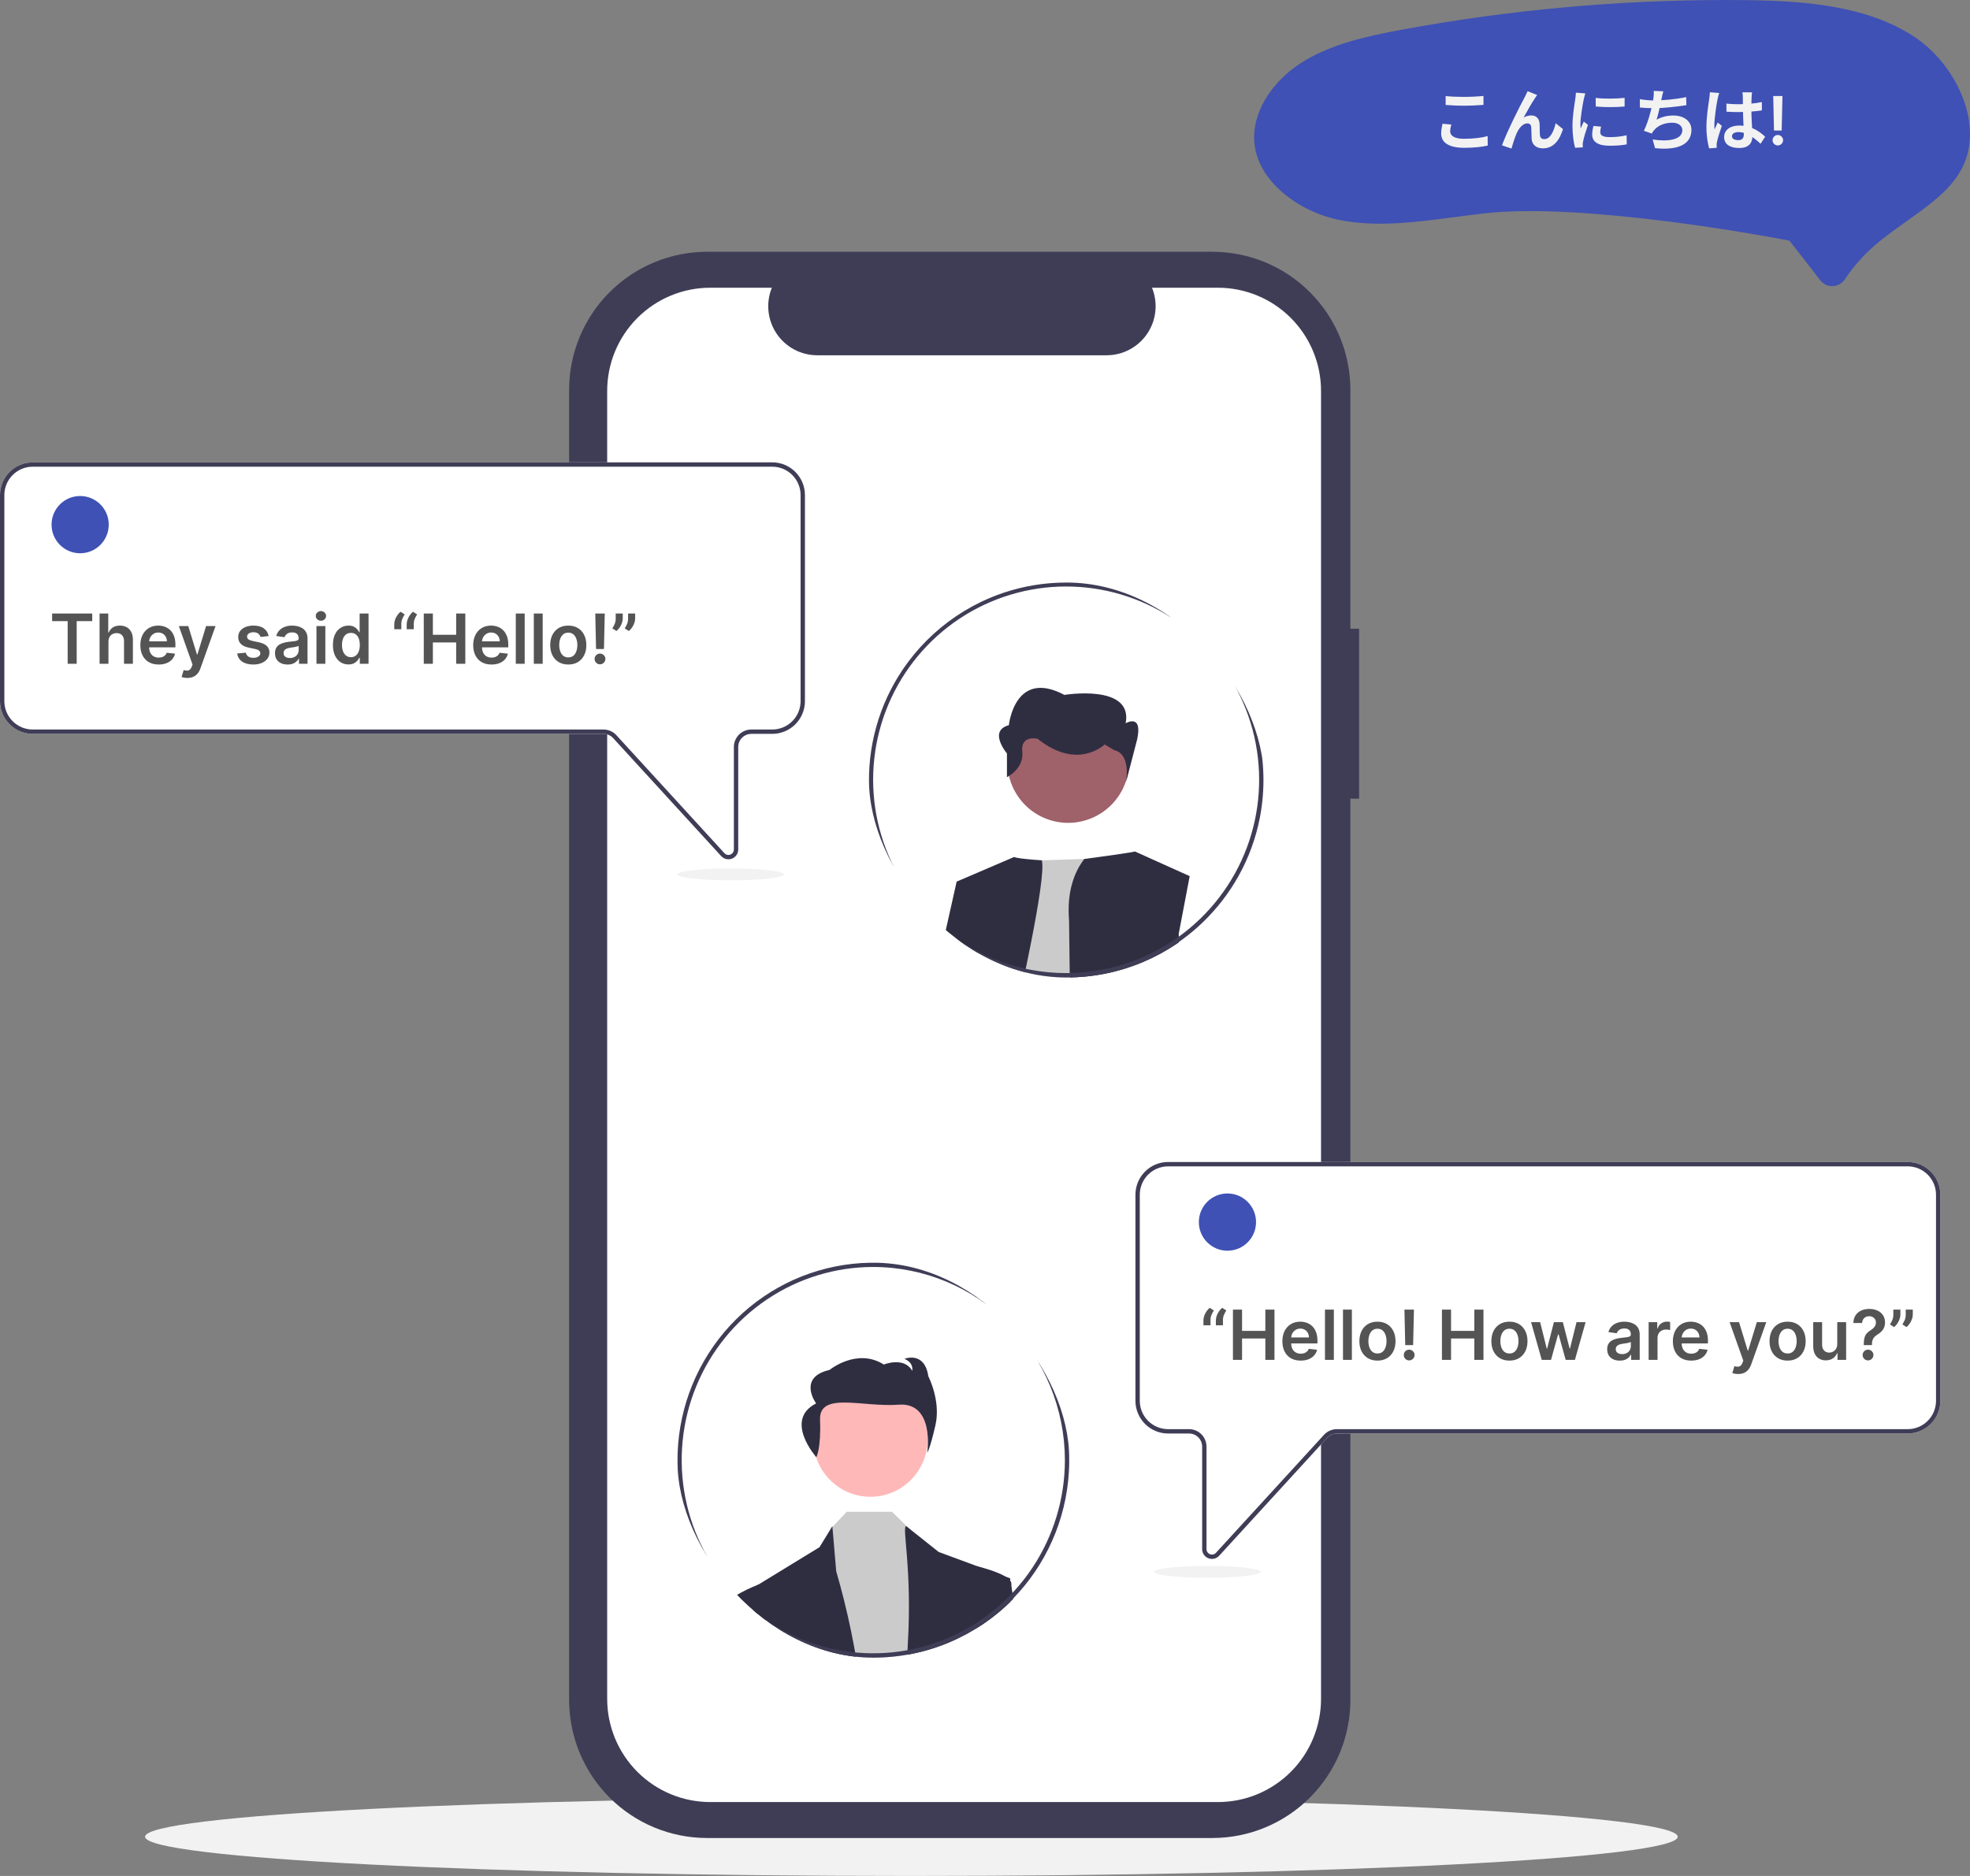 <svg width="504" height="480" viewBox="0 0 504 480" fill="none" xmlns="http://www.w3.org/2000/svg">
<rect x="0" y="0" width="504" height="480" fill="#808080" stroke="none"/>
<g clip-path="url(#clip0_561_930)">
<g clip-path="url(#clip1_561_930)">
<path d="M468.724 73.215C468.777 73.215 468.83 73.214 468.883 73.212C469.506 73.189 470.113 73.017 470.654 72.709C471.196 72.401 471.654 71.967 471.992 71.444C474.52 67.666 477.622 64.306 481.186 61.485C483.343 59.76 485.598 58.157 487.778 56.606C493.403 52.606 498.701 48.839 501.641 43.635C508.052 32.285 500.502 16.477 489.716 9.387C477.618 1.436 461.705 0.189 446.311 0.025C444.711 0.008 443.11 -8.54032e-05 441.508 6.54514e-07C413.771 0.011 386.092 2.541 358.813 7.561C349.742 9.235 340.248 11.285 332.617 16.26C325.033 21.206 320.423 28.995 320.872 36.103C321.529 46.48 332.529 54.234 342.546 56.262C352.094 58.192 362.013 56.888 372.513 55.506C374.832 55.201 377.228 54.886 379.599 54.612C405.359 51.634 453.75 60.812 455.798 61.204L457.829 61.593L465.71 71.734C466.064 72.197 466.521 72.571 467.044 72.828C467.567 73.084 468.142 73.217 468.724 73.215Z" fill="#3F51B5"/>
<path d="M369.855 24.585V26.857C371.267 26.96 372.764 27.046 374.554 27.046C376.206 27.046 378.323 26.942 379.528 26.839V24.55C378.22 24.688 376.241 24.791 374.554 24.791C372.73 24.791 371.129 24.722 369.855 24.585ZM371.301 31.865L369.046 31.659C368.926 32.312 368.702 33.156 368.702 34.137C368.702 36.512 370.699 37.82 374.623 37.82C377.033 37.82 379.098 37.596 380.613 37.252L380.595 34.825C379.064 35.256 376.861 35.514 374.554 35.514C372.076 35.514 371.009 34.705 371.009 33.621C371.009 33.035 371.146 32.485 371.301 31.865ZM393.263 24.309L390.819 23.328C390.509 24.051 390.182 24.619 389.976 25.067C389.046 26.719 385.518 33.741 384.261 37.183L386.688 38.01C386.946 37.097 387.532 35.17 387.996 34.171C388.599 32.777 389.58 31.572 390.75 31.572C391.37 31.572 391.697 31.934 391.748 32.536C391.8 33.242 391.8 34.636 391.852 35.566C391.938 36.805 392.816 37.958 394.726 37.958C397.377 37.958 398.96 35.996 399.872 33.035L397.996 31.521C397.514 33.655 396.585 35.6 395.088 35.6C394.52 35.6 394.055 35.325 393.986 34.653C393.9 33.93 393.934 32.553 393.9 31.796C393.831 30.35 393.057 29.541 391.766 29.541C391.112 29.541 390.44 29.696 389.804 30.075C390.647 28.543 391.852 26.34 392.712 25.118C392.902 24.826 393.074 24.533 393.263 24.309ZM408.237 25.049L408.254 27.252C410.406 27.459 413.538 27.459 415.638 27.252V25.032C413.796 25.256 410.354 25.342 408.237 25.049ZM409.614 32.399L407.652 32.227C407.445 33.104 407.342 33.776 407.342 34.464C407.342 36.22 408.771 37.287 411.731 37.287C413.676 37.287 415.07 37.166 416.189 36.942L416.137 34.619C414.64 34.946 413.366 35.084 411.834 35.084C410.079 35.084 409.408 34.619 409.408 33.844C409.408 33.397 409.476 32.984 409.614 32.399ZM405.587 23.896L403.177 23.707C403.16 24.258 403.074 24.912 403.005 25.376C402.816 26.719 402.299 29.61 402.299 32.209C402.299 34.55 402.626 36.65 402.97 37.82L404.95 37.7C404.933 37.459 404.933 37.166 404.915 36.977C404.915 36.805 404.967 36.426 405.019 36.168C405.191 35.256 405.759 33.397 406.258 31.951L405.191 31.108C404.933 31.693 404.657 32.278 404.399 32.863C404.347 32.519 404.33 32.089 404.33 31.745C404.33 30.023 404.933 26.581 405.173 25.445C405.242 25.135 405.466 24.258 405.587 23.896ZM425.535 23.363L423.091 23.259C423.125 23.827 423.108 24.275 423.022 24.998C422.798 26.77 421.834 30.953 420.561 33.466L422.592 34.171C422.746 33.879 422.884 33.672 423.074 33.431C424.089 32.123 425.845 31.4 427.824 31.4C429.511 31.4 430.406 32.278 430.406 33.294C430.406 35.841 426.602 36.288 422.815 35.686L423.418 37.906C428.994 38.509 432.729 37.097 432.729 33.242C432.729 31.022 430.87 29.559 428.099 29.559C426.55 29.559 425.208 29.869 423.814 30.626C424.33 29.025 424.846 26.495 425.122 25.118C425.259 24.567 425.363 23.982 425.535 23.363ZM419.528 25.376L419.545 27.511C420.561 27.614 421.8 27.683 423.108 27.683C425.604 27.683 429.252 27.27 431.438 26.908L431.387 24.843C428.564 25.445 425.294 25.703 423.091 25.703C422.024 25.703 420.647 25.566 419.528 25.376ZM441.679 26.512L441.696 28.578C442.712 28.646 443.693 28.681 444.708 28.681C446.774 28.664 448.942 28.526 450.75 28.251V26.116C448.96 26.495 446.808 26.667 444.708 26.667C443.659 26.667 442.677 26.616 441.679 26.512ZM448.237 23.621H445.776C445.827 23.948 445.879 24.481 445.879 24.757C445.896 25.273 445.913 26.426 445.913 27.734C445.913 30.213 446.137 33.104 446.137 34.292C446.137 35.307 445.776 35.858 444.726 35.858C443.796 35.858 443.108 35.548 443.108 34.843C443.108 34.189 443.779 33.793 444.76 33.793C446.705 33.793 448.443 34.946 450.423 36.788L451.593 34.98C450.251 33.741 448.168 32.123 444.932 32.123C442.574 32.123 441.094 33.328 441.094 35.084C441.094 36.891 442.574 37.872 444.967 37.872C447.445 37.872 448.34 36.564 448.34 34.757C448.34 33.121 448.065 30.884 448.065 27.717C448.065 26.478 448.099 25.29 448.134 24.722C448.151 24.361 448.185 23.948 448.237 23.621ZM439.838 23.793L437.445 23.604C437.428 24.137 437.359 24.808 437.29 25.29C437.084 26.616 436.567 29.869 436.567 32.467C436.567 34.791 436.912 36.77 437.256 37.958L439.201 37.82C439.184 37.579 439.184 37.287 439.184 37.097C439.166 36.925 439.218 36.547 439.27 36.306C439.459 35.359 440.027 33.621 440.509 32.192L439.442 31.349C439.201 31.934 438.908 32.519 438.667 33.121C438.616 32.777 438.598 32.33 438.598 32.003C438.598 30.282 439.166 26.495 439.424 25.342C439.493 25.032 439.7 24.137 439.838 23.793ZM456.023 24.563L455.821 33.401H453.853L453.657 24.563H456.023ZM454.837 37.215C454.466 37.215 454.148 37.084 453.884 36.823C453.623 36.563 453.492 36.245 453.492 35.87C453.492 35.503 453.623 35.19 453.884 34.929C454.148 34.668 454.466 34.538 454.837 34.538C455.2 34.538 455.513 34.668 455.778 34.929C456.047 35.19 456.182 35.503 456.182 35.87C456.182 36.118 456.118 36.345 455.992 36.548C455.87 36.752 455.707 36.915 455.503 37.037C455.304 37.156 455.081 37.215 454.837 37.215Z" fill="#F2F2F2"/>
</g>
<g clip-path="url(#clip2_561_930)">
<path d="M233.17 480C341.447 480 429.222 475.506 429.222 469.962C429.222 464.418 341.447 459.924 233.17 459.924C124.894 459.924 37.118 464.418 37.118 469.962C37.118 475.506 124.894 480 233.17 480Z" fill="#F2F2F2"/>
<path d="M347.712 160.87H345.485V99.779C345.485 90.401 341.765 81.408 335.142 74.777C328.52 68.146 319.538 64.421 310.172 64.421H180.908C171.543 64.421 162.561 68.146 155.938 74.777C149.316 81.408 145.595 90.401 145.595 99.779V434.929C145.595 444.307 149.316 453.3 155.938 459.931C162.561 466.562 171.542 470.287 180.908 470.287H310.172C319.538 470.287 328.52 466.562 335.142 459.931C341.765 453.3 345.485 444.307 345.485 434.93V204.356H347.712L347.712 160.87Z" fill="#3F3D56"/>
<path d="M337.969 100.026V434.683C337.969 441.686 335.19 448.403 330.245 453.355C325.299 458.307 318.591 461.089 311.597 461.089H181.712C174.718 461.089 168.01 458.307 163.064 453.355C158.118 448.403 155.34 441.686 155.34 434.683V100.026C155.34 93.022 158.118 86.306 163.064 81.354C168.01 76.402 174.718 73.62 181.712 73.62H197.469C196.694 75.525 196.4 77.591 196.61 79.637C196.821 81.683 197.53 83.645 198.676 85.352C199.822 87.059 201.369 88.458 203.181 89.426C204.994 90.394 207.016 90.9 209.07 90.902H283.124C285.179 90.9 287.201 90.394 289.013 89.426C290.826 88.458 292.373 87.059 293.519 85.352C294.665 83.645 295.374 81.683 295.585 79.637C295.795 77.591 295.5 75.525 294.726 73.62H311.597C318.591 73.62 325.299 76.402 330.245 81.354C335.19 86.306 337.969 93.022 337.969 100.026Z" fill="white"/>
<path d="M186.352 219.868C186.005 219.867 185.662 219.795 185.345 219.654C185.028 219.513 184.744 219.308 184.51 219.051L156.872 188.862C156.559 188.52 156.178 188.247 155.753 188.06C155.329 187.873 154.871 187.777 154.407 187.776H8.36C6.143 187.774 4.018 186.891 2.451 185.322C0.884 183.753 0.002 181.625 0 179.406V126.67C0.002 124.451 0.884 122.324 2.451 120.754C4.018 119.185 6.143 118.302 8.36 118.3H197.575C199.791 118.302 201.916 119.185 203.483 120.754C205.051 122.324 205.932 124.451 205.935 126.67V179.406C205.932 181.625 205.051 183.753 203.483 185.322C201.916 186.891 199.791 187.774 197.575 187.776H192.211C191.324 187.777 190.474 188.13 189.847 188.758C189.22 189.386 188.867 190.237 188.866 191.125V217.354C188.869 217.861 188.717 218.356 188.431 218.774C188.146 219.192 187.74 219.513 187.268 219.694C186.976 219.809 186.665 219.867 186.352 219.868Z" fill="white"/>
<path d="M186.352 219.868C186.005 219.867 185.662 219.795 185.345 219.654C185.028 219.513 184.744 219.308 184.51 219.051L156.872 188.862C156.559 188.52 156.178 188.247 155.753 188.06C155.329 187.873 154.871 187.777 154.407 187.776H8.36C6.143 187.774 4.018 186.891 2.451 185.322C0.884 183.753 0.002 181.625 0 179.406V126.67C0.002 124.451 0.884 122.324 2.451 120.754C4.018 119.185 6.143 118.302 8.36 118.3H197.575C199.791 118.302 201.916 119.185 203.483 120.754C205.051 122.324 205.932 124.451 205.935 126.67V179.406C205.932 181.625 205.051 183.753 203.483 185.322C201.916 186.891 199.791 187.774 197.575 187.776H192.211C191.324 187.777 190.474 188.13 189.847 188.758C189.22 189.386 188.867 190.237 188.866 191.125V217.354C188.869 217.861 188.717 218.356 188.431 218.774C188.146 219.192 187.74 219.513 187.268 219.694C186.976 219.809 186.665 219.867 186.352 219.868ZM8.36 119.415C6.439 119.418 4.597 120.183 3.239 121.543C1.88 122.903 1.116 124.747 1.114 126.67V179.406C1.116 181.329 1.88 183.173 3.239 184.533C4.597 185.894 6.439 186.659 8.36 186.661H154.407C155.025 186.662 155.636 186.791 156.202 187.04C156.767 187.289 157.275 187.653 157.693 188.108L185.331 218.297C185.521 218.505 185.769 218.65 186.042 218.713C186.316 218.777 186.602 218.757 186.864 218.655C187.126 218.553 187.35 218.374 187.509 218.142C187.668 217.91 187.752 217.636 187.752 217.354V191.125C187.754 189.941 188.224 188.807 189.06 187.97C189.895 187.133 191.029 186.662 192.211 186.661H197.575C199.496 186.659 201.338 185.894 202.696 184.533C204.055 183.173 204.819 181.329 204.821 179.406V126.67C204.819 124.747 204.055 122.903 202.696 121.543C201.338 120.183 199.496 119.418 197.575 119.415H8.36Z" fill="#3F3D56"/>
<path d="M20.505 141.563C24.545 141.563 27.82 138.284 27.82 134.239C27.82 130.194 24.545 126.914 20.505 126.914C16.465 126.914 13.19 130.194 13.19 134.239C13.19 138.284 16.465 141.563 20.505 141.563Z" fill="#3F51B5"/>
<path d="M309.153 398.709C308.681 398.528 308.275 398.207 307.99 397.789C307.704 397.371 307.553 396.876 307.555 396.369V370.14C307.554 369.252 307.201 368.401 306.574 367.773C305.947 367.145 305.097 366.792 304.21 366.791H298.846C296.63 366.789 294.505 365.906 292.938 364.337C291.37 362.767 290.489 360.64 290.486 358.421V305.685C290.489 303.466 291.37 301.338 292.938 299.769C294.505 298.2 296.63 297.317 298.846 297.315H488.061C490.278 297.317 492.403 298.2 493.97 299.769C495.537 301.338 496.419 303.466 496.421 305.685V358.421C496.419 360.64 495.537 362.767 493.97 364.337C492.403 365.906 490.278 366.789 488.061 366.791H342.014C341.55 366.792 341.092 366.888 340.668 367.075C340.243 367.262 339.862 367.535 339.549 367.877L311.911 398.066C311.678 398.323 311.393 398.528 311.076 398.669C310.759 398.809 310.416 398.882 310.069 398.883C309.756 398.882 309.445 398.823 309.153 398.709Z" fill="white"/>
<path d="M309.153 398.709C308.681 398.528 308.275 398.207 307.99 397.789C307.704 397.371 307.553 396.876 307.555 396.369V370.14C307.554 369.252 307.201 368.401 306.574 367.773C305.947 367.145 305.097 366.792 304.21 366.791H298.846C296.63 366.789 294.505 365.906 292.938 364.337C291.37 362.767 290.489 360.64 290.486 358.421V305.685C290.489 303.466 291.37 301.338 292.938 299.769C294.505 298.2 296.63 297.317 298.846 297.315H488.061C490.278 297.317 492.403 298.2 493.97 299.769C495.537 301.338 496.419 303.466 496.421 305.685V358.421C496.419 360.64 495.537 362.767 493.97 364.337C492.403 365.906 490.278 366.789 488.061 366.791H342.014C341.55 366.792 341.092 366.888 340.668 367.075C340.243 367.262 339.862 367.535 339.549 367.877L311.911 398.066C311.678 398.323 311.393 398.528 311.076 398.669C310.759 398.809 310.416 398.882 310.069 398.883C309.756 398.882 309.445 398.823 309.153 398.709ZM298.846 298.43C296.925 298.432 295.083 299.197 293.725 300.558C292.366 301.918 291.602 303.762 291.6 305.685V358.421C291.602 360.344 292.366 362.188 293.725 363.548C295.083 364.908 296.925 365.673 298.846 365.676H304.21C305.392 365.677 306.526 366.148 307.361 366.985C308.197 367.822 308.667 368.956 308.669 370.14V396.369C308.669 396.65 308.753 396.925 308.912 397.157C309.071 397.389 309.295 397.568 309.557 397.67C309.819 397.772 310.105 397.792 310.379 397.728C310.652 397.664 310.9 397.519 311.09 397.312L338.728 367.123C339.146 366.668 339.654 366.304 340.219 366.054C340.785 365.805 341.396 365.676 342.014 365.676H488.061C489.982 365.673 491.824 364.908 493.183 363.548C494.541 362.188 495.305 360.344 495.307 358.421V305.685C495.305 303.762 494.541 301.918 493.183 300.558C491.824 299.197 489.982 298.432 488.061 298.43H298.846Z" fill="#3F3D56"/>
<g clip-path="url(#clip3_561_930)">
<path d="M222.691 382.981C230.775 382.981 237.327 376.382 237.327 368.242C237.327 360.102 230.775 353.504 222.691 353.504C214.608 353.504 208.055 360.102 208.055 368.242C208.055 376.382 214.608 382.981 222.691 382.981Z" fill="#FFB8B8"/>
<path d="M216.637 432.245C214.711 432.012 212.806 431.699 210.93 431.295L212.71 390.965L212.965 390.697L216.609 386.822H228.198L232.475 390.993L232.837 391.352L241.985 400.177L246.116 429.036C241.836 430.547 237.41 431.6 232.911 432.177C230.119 432.539 227.306 432.719 224.491 432.718C223.073 432.718 221.661 432.672 220.265 432.581C219.044 432.501 217.835 432.393 216.637 432.245Z" fill="#CBCBCB"/>
<path d="M196.392 426.356C195.166 425.776 193.964 425.156 192.787 424.496C192.668 413.571 192.589 406.316 192.589 406.316L193.968 405.468C193.984 405.46 194.001 405.452 194.019 405.446L209.665 395.875L212.948 390.504L212.965 390.697L213.931 402.02C216.841 412.023 218.959 422.242 220.265 432.581C219.044 432.501 217.836 432.393 216.638 432.245C214.711 432.012 212.806 431.699 210.931 431.295C210.868 431.284 210.801 431.267 210.739 431.255C206.841 430.425 203.029 429.231 199.353 427.688C198.353 427.267 197.364 426.828 196.392 426.356Z" fill="#2F2E41"/>
<path d="M246.116 429.036C241.836 430.547 237.41 431.6 232.911 432.177C232.287 428.504 232.058 424.775 232.227 421.053C233.448 401.406 230.634 390.504 231.854 390.504L232.476 390.993L240.155 397.104L250.263 400.837H250.269L257.225 403.403L258.451 403.858V404.444C258.456 406.47 258.468 413.56 258.569 423.107C257.179 423.961 255.757 424.763 254.303 425.514C253.422 425.969 252.535 426.402 251.631 426.811C251.405 426.914 251.173 427.022 250.941 427.119C249.365 427.824 247.754 428.467 246.116 429.036Z" fill="#2F2E41"/>
<path d="M208.844 372.854C208.844 372.854 210.088 370.654 209.799 363.308C209.51 355.961 220.619 360.116 229.902 359.416C239.185 358.715 237.22 371.681 237.22 371.681C237.22 371.681 237.89 370.91 239.324 364.652C240.758 358.394 237.502 352.158 237.502 352.158C236.543 345.582 231.376 347.69 231.376 347.69C233.864 348.666 233.386 350.751 233.386 350.751C231.28 347.032 226.112 349.14 226.112 349.14C219.221 344.785 212.236 350.52 212.236 350.52C203.91 352.423 208.793 359.09 208.793 359.09C200.42 363.351 208.844 372.854 208.844 372.854Z" fill="#2F2E41"/>
<path d="M185.684 419.909C185.899 414.908 185.995 411.682 185.882 411.232C185.3 408.888 193.245 405.747 193.968 405.468C193.984 405.46 194.001 405.452 194.019 405.446L195.635 406.316L196.392 426.356C195.166 425.776 193.964 425.156 192.787 424.496C190.323 423.123 187.951 421.591 185.684 419.909Z" fill="#2F2E41"/>
<path d="M258.569 423.107C257.179 423.961 255.757 424.763 254.303 425.514C253.422 425.969 252.535 426.402 251.631 426.811C251.404 426.914 251.173 427.022 250.941 427.119L248.398 401.838L249.884 400.746C249.884 400.746 250.02 400.78 250.263 400.837H250.269C251.461 401.133 255.122 402.111 257.225 403.403C257.694 403.671 258.109 404.024 258.451 404.444C258.658 404.695 258.762 405.017 258.739 405.343C258.671 406.003 259.801 412.262 261.474 421.212C260.524 421.872 259.556 422.504 258.569 423.107Z" fill="#2F2E41"/>
<path d="M223.426 424.14C211.369 424.136 199.717 419.749 190.609 411.784C181.5 403.819 175.545 392.81 173.836 380.776C172.127 368.742 174.778 356.49 181.303 346.268C187.829 336.045 197.791 328.538 209.362 325.122C220.934 321.707 233.338 322.612 244.301 327.673C255.264 332.733 264.049 341.609 269.046 352.673C274.043 363.736 274.916 376.246 271.506 387.906C268.095 399.566 260.629 409.596 250.478 416.155C242.405 421.374 233.015 424.146 223.426 424.14ZM223.426 324.179C213.73 324.178 204.253 327.076 196.191 332.506C188.129 337.937 181.846 345.655 178.135 354.687C174.425 363.718 173.454 373.656 175.345 383.243C177.236 392.831 181.905 401.638 188.76 408.55C195.616 415.462 204.35 420.17 213.859 422.076C223.368 423.983 233.224 423.004 242.181 419.263C251.138 415.521 258.794 409.186 264.179 401.058C269.565 392.929 272.439 383.373 272.439 373.598C272.424 360.496 267.255 347.934 258.067 338.67C248.878 329.405 236.42 324.194 223.426 324.179Z" fill="#3F3D56"/>
</g>
<path d="M314.026 320.02C318.066 320.02 321.341 316.741 321.341 312.696C321.341 308.651 318.066 305.372 314.026 305.372C309.986 305.372 306.711 308.651 306.711 312.696C306.711 316.741 309.986 320.02 314.026 320.02Z" fill="#3F51B5"/>
<path d="M308.918 403.702C316.455 403.702 322.565 403.023 322.565 402.185C322.565 401.348 316.455 400.668 308.918 400.668C301.38 400.668 295.27 401.348 295.27 402.185C295.27 403.023 301.38 403.702 308.918 403.702Z" fill="#F2F2F2"/>
<path d="M186.942 225.245C194.48 225.245 200.59 224.566 200.59 223.728C200.59 222.89 194.48 222.211 186.942 222.211C179.405 222.211 173.294 222.89 173.294 223.728C173.294 224.566 179.405 225.245 186.942 225.245Z" fill="#F2F2F2"/>
<path d="M13.335 158.934V156.981H23.596V158.934H19.621V169.842H17.31V158.934H13.335ZM27.747 164.19V169.842H25.474V156.981H27.697V161.835H27.81C28.036 161.291 28.386 160.862 28.859 160.548C29.336 160.23 29.943 160.071 30.68 160.071C31.35 160.071 31.934 160.211 32.432 160.491C32.93 160.772 33.316 161.182 33.588 161.722C33.864 162.262 34.002 162.922 34.002 163.7V169.842H31.729V164.052C31.729 163.403 31.561 162.899 31.226 162.539C30.896 162.174 30.431 161.992 29.832 161.992C29.43 161.992 29.07 162.08 28.752 162.256C28.438 162.428 28.191 162.677 28.011 163.003C27.835 163.33 27.747 163.725 27.747 164.19ZM40.59 170.03C39.623 170.03 38.787 169.83 38.084 169.428C37.385 169.022 36.847 168.448 36.47 167.707C36.093 166.962 35.905 166.085 35.905 165.076C35.905 164.083 36.093 163.213 36.47 162.463C36.851 161.71 37.383 161.124 38.065 160.705C38.748 160.282 39.549 160.071 40.47 160.071C41.065 160.071 41.626 160.167 42.153 160.359C42.685 160.548 43.154 160.841 43.56 161.239C43.97 161.636 44.293 162.143 44.527 162.758C44.762 163.37 44.879 164.098 44.879 164.944V165.641H36.972V164.109H42.7C42.696 163.673 42.601 163.286 42.417 162.947C42.233 162.603 41.975 162.333 41.645 162.137C41.318 161.94 40.937 161.842 40.502 161.842C40.037 161.842 39.629 161.955 39.277 162.181C38.925 162.403 38.651 162.696 38.455 163.06C38.262 163.42 38.164 163.815 38.159 164.247V165.584C38.159 166.145 38.262 166.627 38.467 167.029C38.672 167.426 38.959 167.732 39.328 167.946C39.696 168.155 40.127 168.26 40.621 168.26C40.952 168.26 41.251 168.214 41.519 168.121C41.787 168.025 42.019 167.885 42.216 167.701C42.413 167.516 42.562 167.288 42.662 167.016L44.785 167.255C44.651 167.816 44.395 168.306 44.019 168.724C43.646 169.139 43.169 169.461 42.587 169.691C42.005 169.917 41.339 170.03 40.59 170.03ZM47.939 173.459C47.629 173.459 47.342 173.434 47.078 173.384C46.819 173.338 46.612 173.283 46.457 173.221L46.984 171.45C47.315 171.546 47.61 171.592 47.87 171.588C48.129 171.584 48.357 171.502 48.554 171.343C48.755 171.188 48.925 170.929 49.063 170.564L49.258 170.043L45.76 160.196H48.171L50.394 167.481H50.495L52.724 160.196H55.142L51.28 171.01C51.1 171.521 50.861 171.958 50.564 172.323C50.267 172.691 49.902 172.972 49.471 173.164C49.044 173.361 48.533 173.459 47.939 173.459ZM68.725 162.746L66.653 162.972C66.594 162.763 66.492 162.566 66.345 162.382C66.203 162.197 66.01 162.049 65.767 161.936C65.525 161.823 65.227 161.766 64.876 161.766C64.403 161.766 64.005 161.869 63.682 162.074C63.364 162.279 63.207 162.545 63.212 162.871C63.207 163.152 63.31 163.38 63.519 163.556C63.733 163.732 64.084 163.876 64.574 163.989L66.22 164.341C67.132 164.538 67.811 164.85 68.254 165.277C68.702 165.704 68.928 166.263 68.933 166.953C68.928 167.56 68.75 168.096 68.399 168.561C68.051 169.022 67.568 169.382 66.948 169.641C66.328 169.901 65.617 170.03 64.813 170.03C63.632 170.03 62.682 169.783 61.962 169.289C61.242 168.791 60.813 168.098 60.674 167.211L62.891 166.997C62.992 167.433 63.205 167.761 63.532 167.983C63.858 168.205 64.283 168.316 64.807 168.316C65.347 168.316 65.78 168.205 66.106 167.983C66.437 167.761 66.603 167.487 66.603 167.161C66.603 166.884 66.496 166.656 66.282 166.476C66.073 166.296 65.746 166.158 65.303 166.062L63.657 165.716C62.732 165.524 62.048 165.199 61.604 164.743C61.16 164.282 60.94 163.7 60.944 162.997C60.94 162.403 61.102 161.888 61.428 161.452C61.759 161.013 62.217 160.673 62.803 160.435C63.394 160.192 64.074 160.071 64.844 160.071C65.975 160.071 66.864 160.311 67.513 160.793C68.166 161.274 68.57 161.925 68.725 162.746ZM73.583 170.037C72.972 170.037 72.421 169.928 71.931 169.71C71.445 169.488 71.06 169.162 70.776 168.731C70.495 168.299 70.355 167.768 70.355 167.135C70.355 166.591 70.455 166.141 70.656 165.785C70.857 165.429 71.132 165.145 71.479 164.931C71.826 164.718 72.218 164.557 72.653 164.448C73.093 164.335 73.547 164.253 74.016 164.203C74.581 164.144 75.04 164.092 75.391 164.046C75.743 163.996 75.998 163.92 76.157 163.82C76.321 163.715 76.402 163.554 76.402 163.336V163.298C76.402 162.825 76.262 162.459 75.982 162.199C75.701 161.94 75.297 161.81 74.77 161.81C74.213 161.81 73.771 161.932 73.445 162.174C73.122 162.417 72.904 162.704 72.791 163.035L70.669 162.733C70.836 162.147 71.113 161.657 71.498 161.264C71.883 160.866 72.354 160.569 72.911 160.372C73.468 160.171 74.083 160.071 74.757 160.071C75.222 160.071 75.684 160.125 76.145 160.234C76.606 160.343 77.026 160.523 77.407 160.774C77.788 161.021 78.094 161.358 78.324 161.785C78.558 162.212 78.676 162.746 78.676 163.386V169.842H76.49V168.517H76.415C76.277 168.785 76.082 169.036 75.831 169.271C75.584 169.501 75.272 169.687 74.895 169.83C74.523 169.968 74.085 170.037 73.583 170.037ZM74.173 168.366C74.629 168.366 75.025 168.276 75.36 168.096C75.695 167.912 75.952 167.669 76.132 167.368C76.317 167.066 76.409 166.738 76.409 166.382V165.245C76.338 165.304 76.216 165.358 76.044 165.408C75.877 165.459 75.689 165.503 75.479 165.54C75.27 165.578 75.063 165.612 74.858 165.641C74.652 165.67 74.475 165.695 74.324 165.716C73.985 165.762 73.681 165.838 73.413 165.942C73.145 166.047 72.934 166.193 72.779 166.382C72.624 166.566 72.547 166.805 72.547 167.098C72.547 167.516 72.699 167.833 73.005 168.046C73.311 168.26 73.7 168.366 74.173 168.366ZM80.962 169.842V160.196H83.235V169.842H80.962ZM82.105 158.827C81.745 158.827 81.435 158.708 81.175 158.469C80.916 158.226 80.786 157.935 80.786 157.596C80.786 157.253 80.916 156.962 81.175 156.723C81.435 156.481 81.745 156.359 82.105 156.359C82.469 156.359 82.779 156.481 83.034 156.723C83.294 156.962 83.423 157.253 83.423 157.596C83.423 157.935 83.294 158.226 83.034 158.469C82.779 158.708 82.469 158.827 82.105 158.827ZM89.152 170.012C88.394 170.012 87.716 169.817 87.118 169.428C86.519 169.038 86.046 168.473 85.698 167.732C85.351 166.991 85.177 166.091 85.177 165.032C85.177 163.96 85.353 163.056 85.705 162.319C86.06 161.578 86.54 161.019 87.143 160.642C87.746 160.261 88.418 160.071 89.159 160.071C89.724 160.071 90.188 160.167 90.553 160.359C90.917 160.548 91.206 160.776 91.419 161.044C91.633 161.308 91.798 161.557 91.915 161.791H92.01V156.981H94.289V169.842H92.053V168.322H91.915C91.798 168.557 91.629 168.806 91.407 169.07C91.185 169.329 90.892 169.551 90.528 169.735C90.163 169.92 89.705 170.012 89.152 170.012ZM89.787 168.147C90.268 168.147 90.678 168.017 91.017 167.757C91.356 167.493 91.614 167.127 91.79 166.658C91.966 166.189 92.053 165.643 92.053 165.019C92.053 164.395 91.966 163.853 91.79 163.393C91.618 162.932 91.363 162.574 91.024 162.319C90.689 162.063 90.276 161.936 89.787 161.936C89.28 161.936 88.857 162.068 88.518 162.331C88.179 162.595 87.924 162.959 87.752 163.424C87.58 163.889 87.494 164.42 87.494 165.019C87.494 165.622 87.58 166.16 87.752 166.633C87.928 167.102 88.185 167.472 88.524 167.745C88.868 168.013 89.288 168.147 89.787 168.147ZM100.866 161V159.719C100.866 159.35 100.935 158.967 101.073 158.57C101.215 158.168 101.408 157.789 101.651 157.433C101.898 157.073 102.174 156.769 102.48 156.522L103.535 157.207C103.288 157.58 103.081 157.969 102.913 158.375C102.75 158.777 102.67 159.221 102.674 159.706V161H100.866ZM104.05 161V159.719C104.05 159.35 104.119 158.967 104.257 158.57C104.399 158.168 104.592 157.789 104.835 157.433C105.082 157.073 105.358 156.769 105.664 156.522L106.719 157.207C106.472 157.58 106.264 157.969 106.097 158.375C105.934 158.777 105.854 159.221 105.858 159.706V161H104.05ZM108.417 169.842V156.981H110.747V162.426H116.707V156.981H119.043V169.842H116.707V164.379H110.747V169.842H108.417ZM125.747 170.03C124.78 170.03 123.944 169.83 123.241 169.428C122.542 169.022 122.004 168.448 121.627 167.707C121.25 166.962 121.062 166.085 121.062 165.076C121.062 164.083 121.25 163.213 121.627 162.463C122.008 161.71 122.54 161.124 123.222 160.705C123.905 160.282 124.706 160.071 125.627 160.071C126.222 160.071 126.783 160.167 127.31 160.359C127.842 160.548 128.311 160.841 128.717 161.239C129.127 161.636 129.45 162.143 129.684 162.758C129.919 163.37 130.036 164.098 130.036 164.944V165.641H122.13V164.109H127.857C127.853 163.673 127.758 163.286 127.574 162.947C127.39 162.603 127.133 162.333 126.802 162.137C126.475 161.94 126.094 161.842 125.659 161.842C125.194 161.842 124.786 161.955 124.434 162.181C124.083 162.403 123.808 162.696 123.612 163.06C123.419 163.42 123.321 163.815 123.316 164.247V165.584C123.316 166.145 123.419 166.627 123.624 167.029C123.829 167.426 124.116 167.732 124.485 167.946C124.853 168.155 125.284 168.26 125.778 168.26C126.109 168.26 126.408 168.214 126.676 168.121C126.944 168.025 127.177 167.885 127.373 167.701C127.57 167.516 127.719 167.288 127.819 167.016L129.942 167.255C129.808 167.816 129.552 168.306 129.176 168.724C128.803 169.139 128.326 169.461 127.744 169.691C127.162 169.917 126.496 170.03 125.747 170.03ZM134.233 156.981V169.842H131.959V156.981H134.233ZM138.844 156.981V169.842H136.57V156.981H138.844ZM145.389 170.03C144.447 170.03 143.63 169.823 142.94 169.409C142.249 168.994 141.713 168.414 141.332 167.669C140.955 166.924 140.767 166.053 140.767 165.057C140.767 164.06 140.955 163.187 141.332 162.438C141.713 161.689 142.249 161.107 142.94 160.692C143.63 160.278 144.447 160.071 145.389 160.071C146.331 160.071 147.147 160.278 147.838 160.692C148.529 161.107 149.063 161.689 149.439 162.438C149.82 163.187 150.011 164.06 150.011 165.057C150.011 166.053 149.82 166.924 149.439 167.669C149.063 168.414 148.529 168.994 147.838 169.409C147.147 169.823 146.331 170.03 145.389 170.03ZM145.401 168.209C145.912 168.209 146.339 168.069 146.682 167.789C147.026 167.504 147.281 167.123 147.449 166.646C147.62 166.168 147.706 165.637 147.706 165.051C147.706 164.46 147.62 163.926 147.449 163.449C147.281 162.968 147.026 162.585 146.682 162.3C146.339 162.015 145.912 161.873 145.401 161.873C144.878 161.873 144.443 162.015 144.095 162.3C143.752 162.585 143.494 162.968 143.323 163.449C143.155 163.926 143.071 164.46 143.071 165.051C143.071 165.637 143.155 166.168 143.323 166.646C143.494 167.123 143.752 167.504 144.095 167.789C144.443 168.069 144.878 168.209 145.401 168.209ZM154.722 156.981L154.515 166.062H152.493L152.292 156.981H154.722ZM153.504 169.98C153.123 169.98 152.796 169.846 152.524 169.578C152.256 169.31 152.122 168.984 152.122 168.599C152.122 168.222 152.256 167.9 152.524 167.632C152.796 167.364 153.123 167.23 153.504 167.23C153.877 167.23 154.199 167.364 154.471 167.632C154.747 167.9 154.886 168.222 154.886 168.599C154.886 168.854 154.821 169.086 154.691 169.296C154.565 169.505 154.398 169.673 154.188 169.798C153.983 169.92 153.755 169.98 153.504 169.98ZM159.325 156.981V158.262C159.325 158.63 159.254 159.013 159.112 159.411C158.974 159.805 158.783 160.182 158.54 160.542C158.298 160.897 158.021 161.203 157.712 161.458L156.656 160.774C156.887 160.426 157.088 160.052 157.259 159.65C157.431 159.244 157.517 158.785 157.517 158.275V156.981H159.325ZM162.497 156.981V158.262C162.497 158.63 162.426 159.013 162.283 159.411C162.145 159.805 161.955 160.182 161.712 160.542C161.469 160.897 161.195 161.203 160.889 161.458L159.834 160.774C160.06 160.426 160.259 160.052 160.431 159.65C160.602 159.244 160.688 158.785 160.688 158.275V156.981H162.497Z" fill="#545454"/>
<path d="M307.883 339.105V337.824C307.883 337.456 307.952 337.073 308.09 336.675C308.233 336.273 308.425 335.894 308.668 335.538C308.915 335.178 309.191 334.875 309.497 334.628L310.552 335.312C310.305 335.685 310.098 336.074 309.93 336.48C309.767 336.882 309.688 337.326 309.692 337.812V339.105H307.883ZM311.067 339.105V337.824C311.067 337.456 311.136 337.073 311.274 336.675C311.417 336.273 311.609 335.894 311.852 335.538C312.099 335.178 312.375 334.875 312.681 334.628L313.736 335.312C313.489 335.685 313.282 336.074 313.114 336.48C312.951 336.882 312.871 337.326 312.876 337.812V339.105H311.067ZM315.435 347.947V335.086H317.765V340.531H323.724V335.086H326.06V347.947H323.724V342.484H317.765V347.947H315.435ZM332.764 348.136C331.797 348.136 330.962 347.935 330.258 347.533C329.559 347.127 329.021 346.553 328.644 345.812C328.268 345.067 328.079 344.19 328.079 343.181C328.079 342.189 328.268 341.318 328.644 340.568C329.025 339.815 329.557 339.229 330.24 338.81C330.922 338.387 331.724 338.176 332.645 338.176C333.239 338.176 333.8 338.272 334.328 338.465C334.859 338.653 335.328 338.946 335.734 339.344C336.145 339.742 336.467 340.248 336.702 340.864C336.936 341.475 337.053 342.203 337.053 343.049V343.746H329.147V342.214H334.874C334.87 341.778 334.776 341.391 334.592 341.052C334.407 340.709 334.15 340.439 333.819 340.242C333.493 340.045 333.112 339.947 332.676 339.947C332.211 339.947 331.803 340.06 331.452 340.286C331.1 340.508 330.826 340.801 330.629 341.165C330.436 341.525 330.338 341.921 330.334 342.352V343.69C330.334 344.251 330.436 344.732 330.641 345.134C330.847 345.532 331.133 345.837 331.502 346.051C331.87 346.26 332.301 346.365 332.795 346.365C333.126 346.365 333.426 346.319 333.693 346.227C333.961 346.13 334.194 345.99 334.391 345.806C334.587 345.622 334.736 345.394 334.836 345.121L336.959 345.36C336.825 345.921 336.57 346.411 336.193 346.83C335.82 347.244 335.343 347.566 334.761 347.797C334.179 348.023 333.513 348.136 332.764 348.136ZM341.25 335.086V347.947H338.976V335.086H341.25ZM345.861 335.086V347.947H343.587V335.086H345.861ZM352.406 348.136C351.464 348.136 350.648 347.929 349.957 347.514C349.266 347.1 348.73 346.52 348.349 345.775C347.972 345.029 347.784 344.158 347.784 343.162C347.784 342.166 347.972 341.293 348.349 340.543C348.73 339.794 349.266 339.212 349.957 338.798C350.648 338.383 351.464 338.176 352.406 338.176C353.348 338.176 354.164 338.383 354.855 338.798C355.546 339.212 356.08 339.794 356.457 340.543C356.838 341.293 357.028 342.166 357.028 343.162C357.028 344.158 356.838 345.029 356.457 345.775C356.08 346.52 355.546 347.1 354.855 347.514C354.164 347.929 353.348 348.136 352.406 348.136ZM352.419 346.315C352.929 346.315 353.356 346.174 353.7 345.894C354.043 345.609 354.298 345.228 354.466 344.751C354.638 344.274 354.723 343.742 354.723 343.156C354.723 342.565 354.638 342.032 354.466 341.554C354.298 341.073 354.043 340.69 353.7 340.405C353.356 340.121 352.929 339.978 352.419 339.978C351.895 339.978 351.46 340.121 351.112 340.405C350.769 340.69 350.512 341.073 350.34 341.554C350.172 342.032 350.089 342.565 350.089 343.156C350.089 343.742 350.172 344.274 350.34 344.751C350.512 345.228 350.769 345.609 351.112 345.894C351.46 346.174 351.895 346.315 352.419 346.315ZM361.74 335.086L361.532 344.167H359.51L359.309 335.086H361.74ZM360.521 348.086C360.14 348.086 359.814 347.952 359.542 347.684C359.274 347.416 359.14 347.089 359.14 346.704C359.14 346.327 359.274 346.005 359.542 345.737C359.814 345.469 360.14 345.335 360.521 345.335C360.894 345.335 361.216 345.469 361.488 345.737C361.765 346.005 361.903 346.327 361.903 346.704C361.903 346.959 361.838 347.192 361.708 347.401C361.583 347.61 361.415 347.778 361.206 347.903C361.001 348.025 360.772 348.086 360.521 348.086ZM368.902 347.947V335.086H371.232V340.531H377.191V335.086H379.527V347.947H377.191V342.484H371.232V347.947H368.902ZM386.168 348.136C385.226 348.136 384.41 347.929 383.719 347.514C383.028 347.1 382.493 346.52 382.112 345.775C381.735 345.029 381.546 344.158 381.546 343.162C381.546 342.166 381.735 341.293 382.112 340.543C382.493 339.794 383.028 339.212 383.719 338.798C384.41 338.383 385.226 338.176 386.168 338.176C387.11 338.176 387.927 338.383 388.618 338.798C389.308 339.212 389.842 339.794 390.219 340.543C390.6 341.293 390.79 342.166 390.79 343.162C390.79 344.158 390.6 345.029 390.219 345.775C389.842 346.52 389.308 347.1 388.618 347.514C387.927 347.929 387.11 348.136 386.168 348.136ZM386.181 346.315C386.692 346.315 387.119 346.174 387.462 345.894C387.805 345.609 388.061 345.228 388.228 344.751C388.4 344.274 388.486 343.742 388.486 343.156C388.486 342.565 388.4 342.032 388.228 341.554C388.061 341.073 387.805 340.69 387.462 340.405C387.119 340.121 386.692 339.978 386.181 339.978C385.658 339.978 385.222 340.121 384.875 340.405C384.531 340.69 384.274 341.073 384.102 341.554C383.935 342.032 383.851 342.565 383.851 343.156C383.851 343.742 383.935 344.274 384.102 344.751C384.274 345.228 384.531 345.609 384.875 345.894C385.222 346.174 385.658 346.315 386.181 346.315ZM394.434 347.947L391.709 338.301H394.026L395.722 345.084H395.81L397.543 338.301H399.835L401.568 345.046H401.662L403.333 338.301H405.656L402.925 347.947H400.557L398.749 341.429H398.617L396.808 347.947H394.434ZM414.406 348.142C413.795 348.142 413.244 348.033 412.754 347.815C412.269 347.594 411.884 347.267 411.599 346.836C411.318 346.405 411.178 345.873 411.178 345.241C411.178 344.696 411.279 344.246 411.48 343.891C411.68 343.535 411.955 343.25 412.302 343.036C412.65 342.823 413.041 342.662 413.477 342.553C413.916 342.44 414.37 342.358 414.839 342.308C415.404 342.249 415.863 342.197 416.215 342.151C416.566 342.101 416.822 342.025 416.981 341.925C417.144 341.82 417.226 341.659 417.226 341.441V341.404C417.226 340.931 417.085 340.564 416.805 340.305C416.524 340.045 416.12 339.915 415.593 339.915C415.036 339.915 414.594 340.037 414.268 340.28C413.945 340.522 413.728 340.809 413.615 341.14L411.492 340.839C411.66 340.252 411.936 339.763 412.321 339.369C412.706 338.971 413.177 338.674 413.734 338.477C414.291 338.276 414.906 338.176 415.58 338.176C416.045 338.176 416.508 338.23 416.968 338.339C417.429 338.448 417.849 338.628 418.23 338.879C418.611 339.126 418.917 339.463 419.147 339.89C419.382 340.317 419.499 340.851 419.499 341.492V347.947H417.314V346.622H417.238C417.1 346.89 416.905 347.141 416.654 347.376C416.407 347.606 416.095 347.792 415.718 347.935C415.346 348.073 414.908 348.142 414.406 348.142ZM414.996 346.472C415.453 346.472 415.848 346.382 416.183 346.202C416.518 346.017 416.776 345.775 416.956 345.473C417.14 345.172 417.232 344.843 417.232 344.487V343.35C417.161 343.409 417.039 343.464 416.868 343.514C416.7 343.564 416.512 343.608 416.302 343.646C416.093 343.683 415.886 343.717 415.681 343.746C415.476 343.775 415.298 343.801 415.147 343.821C414.808 343.868 414.504 343.943 414.236 344.048C413.968 344.152 413.757 344.299 413.602 344.487C413.447 344.671 413.37 344.91 413.37 345.203C413.37 345.622 413.523 345.938 413.828 346.151C414.134 346.365 414.523 346.472 414.996 346.472ZM421.785 347.947V338.301H423.989V339.909H424.09C424.265 339.352 424.567 338.923 424.994 338.622C425.425 338.316 425.917 338.163 426.47 338.163C426.595 338.163 426.736 338.17 426.89 338.182C427.05 338.19 427.181 338.205 427.286 338.226V340.317C427.19 340.284 427.037 340.254 426.828 340.229C426.622 340.2 426.424 340.185 426.231 340.185C425.817 340.185 425.444 340.275 425.113 340.455C424.787 340.631 424.529 340.876 424.341 341.19C424.152 341.504 424.058 341.866 424.058 342.277V347.947H421.785ZM432.669 348.136C431.702 348.136 430.867 347.935 430.164 347.533C429.465 347.127 428.927 346.553 428.55 345.812C428.173 345.067 427.985 344.19 427.985 343.181C427.985 342.189 428.173 341.318 428.55 340.568C428.931 339.815 429.463 339.229 430.145 338.81C430.827 338.387 431.629 338.176 432.55 338.176C433.145 338.176 433.706 338.272 434.233 338.465C434.765 338.653 435.234 338.946 435.64 339.344C436.05 339.742 436.373 340.248 436.607 340.864C436.841 341.475 436.959 342.203 436.959 343.049V343.746H429.052V342.214H434.78C434.775 341.778 434.681 341.391 434.497 341.052C434.313 340.709 434.055 340.439 433.725 340.242C433.398 340.045 433.017 339.947 432.582 339.947C432.117 339.947 431.709 340.06 431.357 340.286C431.005 340.508 430.731 340.801 430.534 341.165C430.342 341.525 430.243 341.921 430.239 342.352V343.69C430.239 344.251 430.342 344.732 430.547 345.134C430.752 345.532 431.039 345.837 431.407 346.051C431.776 346.26 432.207 346.365 432.701 346.365C433.032 346.365 433.331 346.319 433.599 346.227C433.867 346.13 434.099 345.99 434.296 345.806C434.493 345.622 434.641 345.394 434.742 345.121L436.864 345.36C436.731 345.921 436.475 346.411 436.098 346.83C435.726 347.244 435.248 347.566 434.667 347.797C434.085 348.023 433.419 348.136 432.669 348.136ZM444.681 351.565C444.372 351.565 444.085 351.539 443.821 351.489C443.561 351.443 443.354 351.389 443.199 351.326L443.727 349.555C444.058 349.651 444.353 349.697 444.612 349.693C444.872 349.689 445.1 349.607 445.297 349.448C445.498 349.293 445.667 349.034 445.805 348.67L446 348.148L442.502 338.301H444.914L447.137 345.586H447.237L449.467 338.301H451.884L448.022 349.115C447.842 349.626 447.604 350.064 447.306 350.428C447.009 350.796 446.645 351.077 446.214 351.269C445.787 351.466 445.276 351.565 444.681 351.565ZM457.337 348.136C456.395 348.136 455.579 347.929 454.888 347.514C454.197 347.1 453.661 346.52 453.28 345.775C452.903 345.029 452.715 344.158 452.715 343.162C452.715 342.166 452.903 341.293 453.28 340.543C453.661 339.794 454.197 339.212 454.888 338.798C455.579 338.383 456.395 338.176 457.337 338.176C458.279 338.176 459.095 338.383 459.786 338.798C460.477 339.212 461.011 339.794 461.388 340.543C461.768 341.293 461.959 342.166 461.959 343.162C461.959 344.158 461.768 345.029 461.388 345.775C461.011 346.52 460.477 347.1 459.786 347.514C459.095 347.929 458.279 348.136 457.337 348.136ZM457.35 346.315C457.86 346.315 458.287 346.174 458.631 345.894C458.974 345.609 459.229 345.228 459.397 344.751C459.568 344.274 459.654 343.742 459.654 343.156C459.654 342.565 459.568 342.032 459.397 341.554C459.229 341.073 458.974 340.69 458.631 340.405C458.287 340.121 457.86 339.978 457.35 339.978C456.826 339.978 456.391 340.121 456.043 340.405C455.7 340.69 455.443 341.073 455.271 341.554C455.103 342.032 455.02 342.565 455.02 343.156C455.02 343.742 455.103 344.274 455.271 344.751C455.443 345.228 455.7 345.609 456.043 345.894C456.391 346.174 456.826 346.315 457.35 346.315ZM470.037 343.891V338.301H472.31V347.947H470.106V346.233H470.005C469.787 346.773 469.429 347.215 468.931 347.558C468.437 347.901 467.828 348.073 467.104 348.073C466.472 348.073 465.913 347.933 465.427 347.652C464.946 347.368 464.569 346.955 464.297 346.415C464.025 345.871 463.888 345.214 463.888 344.443V338.301H466.162V344.091C466.162 344.703 466.329 345.188 466.664 345.548C466.999 345.908 467.439 346.089 467.983 346.089C468.318 346.089 468.642 346.007 468.956 345.844C469.27 345.68 469.528 345.437 469.729 345.115C469.934 344.789 470.037 344.38 470.037 343.891ZM476.82 344.167V344.004C476.825 343.246 476.896 342.643 477.034 342.195C477.176 341.747 477.377 341.387 477.637 341.115C477.896 340.839 478.212 340.585 478.585 340.355C478.84 340.196 479.069 340.022 479.27 339.834C479.475 339.641 479.636 339.428 479.753 339.193C479.87 338.955 479.929 338.689 479.929 338.396C479.929 338.065 479.851 337.778 479.697 337.535C479.542 337.292 479.332 337.104 479.069 336.97C478.809 336.836 478.518 336.769 478.196 336.769C477.898 336.769 477.616 336.834 477.348 336.964C477.084 337.089 476.864 337.282 476.688 337.542C476.517 337.797 476.421 338.121 476.4 338.515H474.164C474.185 337.719 474.377 337.054 474.742 336.518C475.11 335.982 475.596 335.58 476.199 335.312C476.806 335.044 477.476 334.91 478.208 334.91C479.008 334.91 479.711 335.051 480.318 335.331C480.93 335.612 481.405 336.011 481.744 336.53C482.087 337.045 482.259 337.657 482.259 338.364C482.259 338.841 482.181 339.269 482.026 339.645C481.876 340.022 481.66 340.357 481.38 340.65C481.099 340.943 480.766 341.205 480.381 341.435C480.042 341.644 479.764 341.862 479.546 342.088C479.332 342.314 479.173 342.58 479.069 342.886C478.968 343.187 478.916 343.56 478.912 344.004V344.167H476.82ZM477.913 348.086C477.536 348.086 477.212 347.952 476.94 347.684C476.668 347.416 476.531 347.089 476.531 346.704C476.531 346.327 476.668 346.005 476.94 345.737C477.212 345.469 477.536 345.335 477.913 345.335C478.286 345.335 478.608 345.469 478.88 345.737C479.156 346.005 479.295 346.327 479.295 346.704C479.295 346.959 479.23 347.192 479.1 347.401C478.974 347.61 478.807 347.778 478.598 347.903C478.392 348.025 478.164 348.086 477.913 348.086ZM486.195 335.086V336.367C486.195 336.736 486.124 337.119 485.981 337.516C485.843 337.91 485.653 338.287 485.41 338.647C485.167 339.003 484.891 339.308 484.581 339.564L483.526 338.879C483.756 338.532 483.957 338.157 484.129 337.755C484.3 337.349 484.386 336.891 484.386 336.38V335.086H486.195ZM489.366 335.086V336.367C489.366 336.736 489.295 337.119 489.153 337.516C489.014 337.91 488.824 338.287 488.581 338.647C488.338 339.003 488.064 339.308 487.758 339.564L486.703 338.879C486.929 338.532 487.128 338.157 487.3 337.755C487.472 337.349 487.557 336.891 487.557 336.38V335.086H489.366Z" fill="#545454"/>
<g clip-path="url(#clip4_561_930)">
<path d="M259.89 257.545C258.143 257.179 256.424 256.732 254.738 256.219L260.528 220.316L266.525 220.131L277.401 219.787L282.979 219.613C282.979 219.613 286.935 236.999 289.953 256.694C287.114 257.476 284.224 258.056 281.303 258.429C278.813 258.749 276.305 258.921 273.794 258.942C273.587 258.947 273.379 258.947 273.172 258.947C271.802 258.947 270.438 258.904 269.09 258.816C267.911 258.74 266.744 258.636 265.587 258.494C263.802 258.282 262.04 257.998 260.304 257.627C260.228 257.616 260.151 257.599 260.075 257.583C260.015 257.572 259.949 257.556 259.89 257.545Z" fill="#CBCBCB"/>
<path d="M260.304 257.627C260.228 257.616 260.152 257.599 260.075 257.583C260.015 257.572 259.95 257.556 259.89 257.545C258.143 257.179 256.424 256.732 254.738 256.219C253.15 255.739 251.591 255.197 250.061 254.593C249.668 254.44 249.281 254.287 248.893 254.123C247.928 253.719 246.973 253.299 246.034 252.846C245.761 252.721 245.494 252.59 245.226 252.459L244.746 225.577L259.48 219.263C259.48 219.263 259.529 219.656 266.525 220.131C267.857 224.475 260.304 257.627 260.304 257.627Z" fill="#2F2E41"/>
<path d="M304.343 224.306L301.566 238.903L301.827 252.104C301.02 252.519 300.205 252.912 299.383 253.283C299.355 253.294 299.333 253.305 299.306 253.316C299.115 253.403 298.913 253.496 298.717 253.578C297.194 254.254 295.639 254.871 294.056 255.417C292.708 255.891 291.341 256.317 289.953 256.694C287.114 257.477 284.224 258.056 281.303 258.429C278.813 258.749 276.305 258.921 273.794 258.942L273.505 235.547C272.894 228.006 274.918 223.018 277.401 219.787C290.635 218.019 290.34 217.861 290.34 217.861L304.37 224.175L304.343 224.306Z" fill="#2F2E41"/>
<path d="M251.06 227.684L250.061 254.593C249.668 254.44 249.281 254.287 248.893 254.123C247.928 253.719 246.973 253.299 246.034 252.846C245.761 252.721 245.494 252.59 245.226 252.459C244.32 252.017 243.425 251.553 242.552 251.062C241.499 250.478 240.464 249.865 239.447 249.223L244.746 225.577L251.06 227.684Z" fill="#2F2E41"/>
<path d="M288.234 199.317C290.659 191.045 285.936 182.378 277.685 179.959C269.434 177.54 260.78 182.285 258.354 190.557C255.929 198.83 260.652 207.497 268.903 209.916C277.154 212.335 285.809 207.59 288.234 199.317Z" fill="#9F616A"/>
<path d="M257.615 198.851V192.776C257.615 192.776 252.716 187.007 258.105 185.554C258.105 185.554 259.574 171.02 272.311 177.803C272.311 177.803 289.946 174.896 287.987 185.069C287.987 185.069 292.396 182.413 290.926 189.196L288.084 200.12C288.084 200.12 289.456 192.904 285.048 191.935L282.598 190.482C282.598 190.482 275.74 197.264 265.453 189.028C265.453 189.028 261.044 187.976 261.534 192.336C262.024 196.696 257.615 198.851 257.615 198.851Z" fill="#2F2E41"/>
<path d="M272.778 149.053C261.772 149.051 251.069 152.652 242.297 159.307C233.526 165.963 227.169 175.307 224.194 185.916C221.219 196.525 221.79 207.816 225.82 218.07C229.85 228.324 237.117 236.978 246.515 242.712L246.84 242.902C247.109 243.065 247.379 243.222 247.648 243.374C248.102 243.644 248.556 243.902 249.021 244.149C249.335 244.312 249.649 244.48 249.963 244.637C253.466 246.427 257.168 247.795 260.992 248.713C261.783 248.904 262.573 249.078 263.381 249.224C266.478 249.811 269.625 250.107 272.778 250.105C273.574 250.105 274.364 250.088 275.155 250.049C276.265 249.999 277.364 249.911 278.452 249.785C279.769 249.639 281.07 249.441 282.354 249.19C284.947 248.69 287.497 247.986 289.98 247.085C290.294 246.967 290.607 246.849 290.916 246.731C291.762 246.406 292.594 246.058 293.411 245.687C294.308 245.283 295.192 244.852 296.063 244.396C304.791 239.819 312.006 232.804 316.831 224.202C316.853 224.157 316.881 224.112 316.904 224.067C319.478 219.442 321.304 214.438 322.314 209.241C323.733 201.924 323.518 194.384 321.685 187.16C319.852 179.937 316.447 173.208 311.713 167.457C306.98 161.705 301.034 157.072 294.303 153.891C287.572 150.709 280.221 149.057 272.778 149.053ZM315.984 223.411C315.939 223.489 315.9 223.568 315.855 223.641C311.127 232.116 304.014 239.011 295.401 243.469C294.543 243.919 293.67 244.34 292.783 244.733C292.048 245.064 291.297 245.378 290.54 245.67C290.22 245.794 289.895 245.917 289.57 246.029C287.425 246.814 285.228 247.444 282.993 247.916C281.336 248.269 279.661 248.533 277.975 248.707C276.938 248.82 275.884 248.898 274.824 248.938C274.146 248.966 273.462 248.982 272.778 248.982C269.726 248.986 266.681 248.702 263.683 248.135C261.859 247.798 260.057 247.356 258.284 246.81C255.583 245.974 252.959 244.91 250.44 243.627C250.148 243.475 249.857 243.324 249.571 243.166C249.161 242.947 248.747 242.723 248.343 242.481C248.04 242.313 247.737 242.133 247.44 241.954C247.266 241.853 247.092 241.746 246.919 241.639C238.679 236.573 232.106 229.196 228.016 220.423C223.926 211.65 222.498 201.868 223.909 192.29C225.321 182.713 229.51 173.76 235.956 166.545C242.403 159.329 250.823 154.167 260.173 151.699C269.523 149.231 279.39 149.566 288.552 152.663C297.713 155.759 305.765 161.481 311.708 169.117C317.652 176.754 321.225 185.97 321.985 195.621C322.745 205.273 320.659 214.936 315.984 223.411Z" fill="#3F3D56"/>
</g>
</g>
</g>
<defs>
<clipPath id="clip0_561_930">
<rect width="504" height="480" fill="white"/>
</clipPath>
<clipPath id="clip1_561_930">
<rect width="183.158" height="73.215" fill="white" transform="translate(320.842)"/>
</clipPath>
<clipPath id="clip2_561_930">
<rect width="496.421" height="415.579" fill="white" transform="translate(0 64.421)"/>
</clipPath>
<clipPath id="clip3_561_930">
<rect x="173.33" y="323.087" width="100.223" height="101.053" rx="50.111" fill="white"/>
</clipPath>
<clipPath id="clip4_561_930">
<rect x="222.316" y="149.053" width="101.053" height="101.053" rx="50.526" fill="white"/>
</clipPath>
</defs>
</svg>

